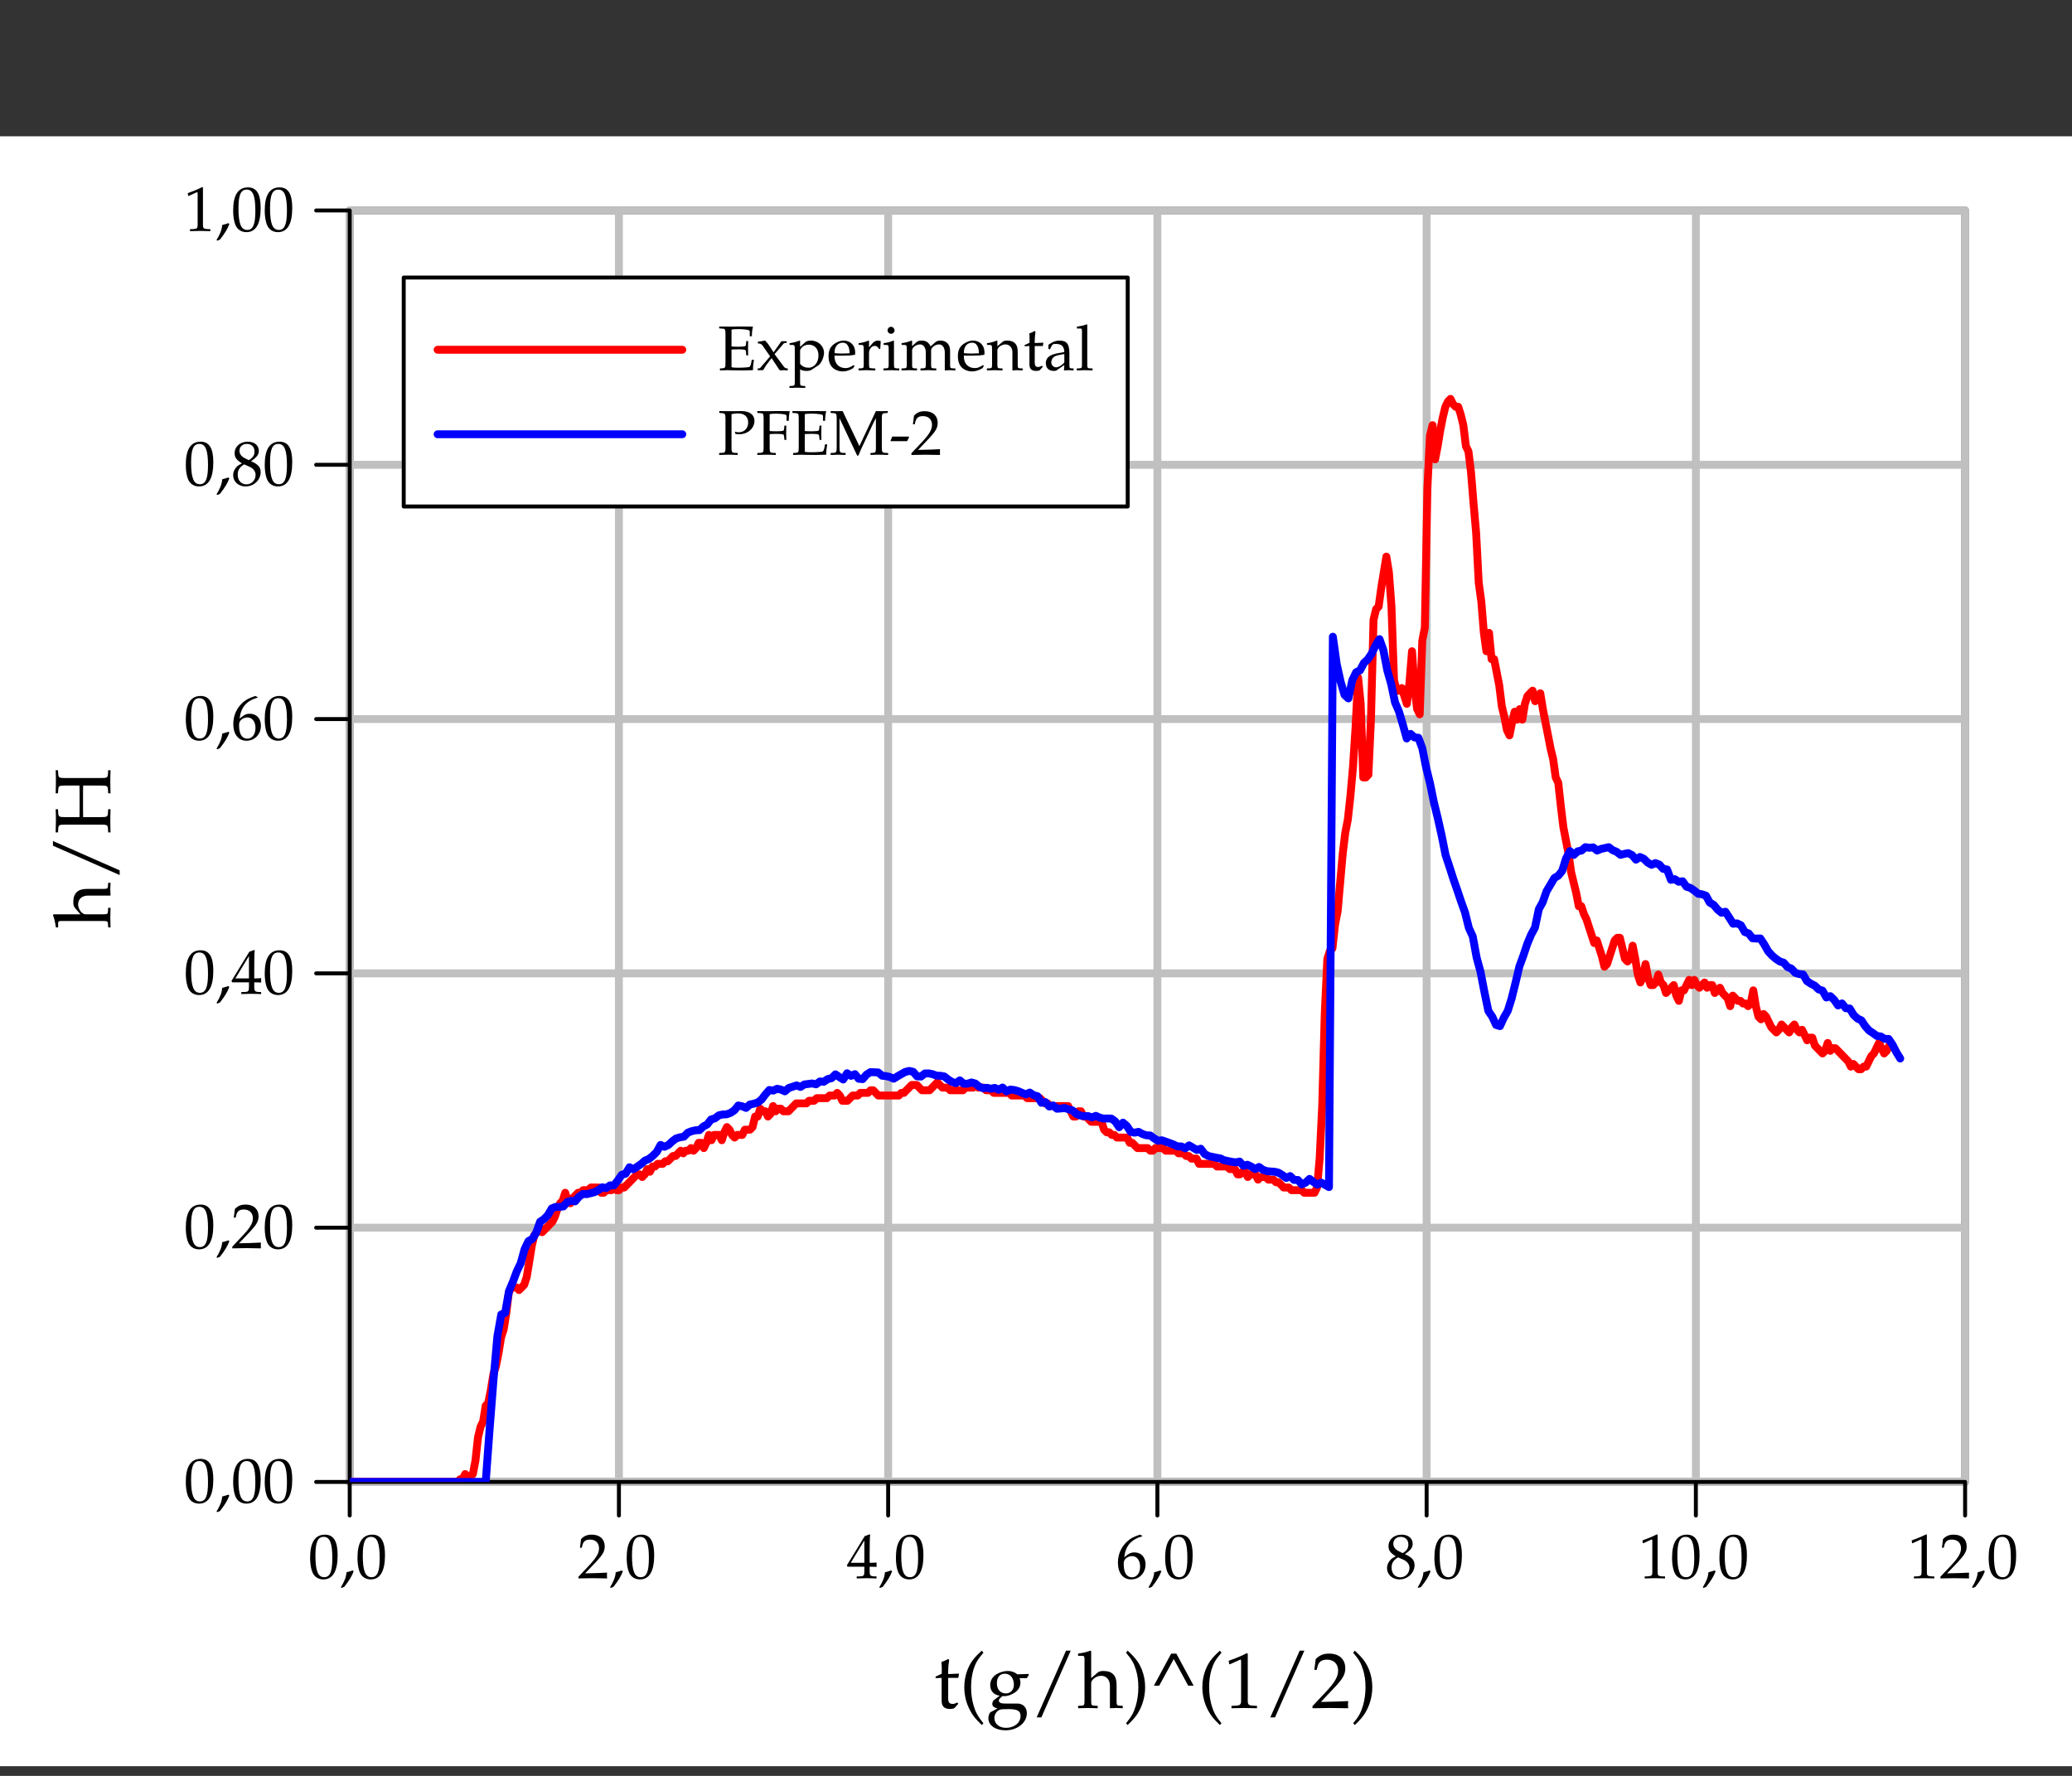 <?xml version="1.0" encoding="UTF-8"?>
<svg xmlns="http://www.w3.org/2000/svg" xmlns:xlink="http://www.w3.org/1999/xlink" width="262.5pt" height="225pt" viewBox="0 0 262.5 225" version="1.1">
<rect x="0" y="0" width="262.5" height="225" fill="#333333" stroke="none"/>
<defs>
<g>
<symbol overflow="visible" id="glyph0-0">
<path style="stroke:none;" d="M 2.109 -5.516 C 0.859 -5.516 0.234 -4.531 0.234 -2.594 C 0.234 -1.656 0.406 -0.844 0.688 -0.453 C 0.953 -0.062 1.406 0.156 1.906 0.156 C 3.109 0.156 3.719 -0.875 3.719 -2.922 C 3.719 -4.688 3.203 -5.516 2.109 -5.516 Z M 1.953 -5.234 C 2.734 -5.234 3.047 -4.453 3.047 -2.531 C 3.047 -0.828 2.75 -0.125 2.016 -0.125 C 1.234 -0.125 0.906 -0.922 0.906 -2.875 C 0.906 -4.562 1.203 -5.234 1.953 -5.234 Z M 1.953 -5.234 "/>
</symbol>
<symbol overflow="visible" id="glyph0-1">
<path style="stroke:none;" d="M 1.625 -0.984 C 1.422 -0.906 1.266 -0.859 0.844 -0.75 C 0.797 -0.141 0.594 0.391 0.125 1.156 L 0.234 1.234 L 0.562 1.094 C 1.219 0.25 1.516 -0.25 1.75 -0.875 Z M 1.625 -0.984 "/>
</symbol>
<symbol overflow="visible" id="glyph0-2">
<path style="stroke:none;" d="M 0.125 -0.188 L 0.125 0.031 C 1.625 0 1.625 0 1.906 0 C 2.203 0 2.203 0 3.75 0.031 C 3.734 -0.141 3.734 -0.219 3.734 -0.344 C 3.734 -0.438 3.734 -0.516 3.75 -0.703 C 2.828 -0.656 2.453 -0.641 0.969 -0.609 L 2.438 -2.156 C 3.203 -2.984 3.453 -3.422 3.453 -4.031 C 3.453 -4.938 2.828 -5.516 1.812 -5.516 C 1.234 -5.516 0.844 -5.359 0.453 -4.953 L 0.312 -3.859 L 0.547 -3.859 L 0.641 -4.234 C 0.781 -4.703 1.062 -4.891 1.594 -4.891 C 2.281 -4.891 2.734 -4.469 2.734 -3.781 C 2.734 -3.188 2.391 -2.594 1.484 -1.625 Z M 0.125 -0.188 "/>
</symbol>
<symbol overflow="visible" id="glyph0-3">
<path style="stroke:none;" d="M 2.234 -1.453 L 2.234 -0.844 C 2.234 -0.375 2.156 -0.25 1.766 -0.234 L 1.266 -0.219 L 1.266 0.031 C 2.328 0 2.328 0 2.516 0 C 2.719 0 2.719 0 3.781 0.031 L 3.781 -0.219 L 3.391 -0.234 C 3 -0.266 2.906 -0.375 2.906 -0.844 L 2.906 -1.453 C 3.391 -1.453 3.547 -1.438 3.781 -1.422 L 3.781 -1.984 C 3.406 -1.953 3.25 -1.953 3.125 -1.953 L 2.906 -1.953 L 2.906 -3.078 C 2.906 -4.5 2.922 -5.188 2.969 -5.516 L 2.875 -5.547 L 2.281 -5.328 L 0.016 -1.625 L 0.109 -1.453 Z M 2.234 -1.953 L 0.516 -1.953 L 2.234 -4.781 Z M 2.234 -1.953 "/>
</symbol>
<symbol overflow="visible" id="glyph0-4">
<path style="stroke:none;" d="M 3.328 -5.375 L 3.031 -5.516 C 2.266 -5.25 1.938 -5.094 1.531 -4.75 C 0.703 -4.047 0.25 -3.078 0.25 -1.969 C 0.25 -0.656 0.891 0.156 1.922 0.156 C 2.969 0.156 3.75 -0.656 3.75 -1.75 C 3.75 -2.672 3.188 -3.266 2.344 -3.266 C 1.938 -3.266 1.703 -3.172 1.234 -2.797 C 1.141 -2.719 1.141 -2.719 1.047 -2.641 C 1.219 -4.094 1.891 -4.875 3.328 -5.312 Z M 2.047 -2.797 C 2.641 -2.797 3.062 -2.266 3.062 -1.469 C 3.062 -0.641 2.641 -0.109 2.031 -0.109 C 1.359 -0.109 0.984 -0.688 0.984 -1.766 C 0.984 -2.047 1.016 -2.188 1.109 -2.328 C 1.281 -2.594 1.656 -2.797 2.047 -2.797 Z M 2.047 -2.797 "/>
</symbol>
<symbol overflow="visible" id="glyph0-5">
<path style="stroke:none;" d="M 1.344 -2.766 C 1.016 -2.609 0.875 -2.516 0.703 -2.359 C 0.406 -2.047 0.234 -1.688 0.234 -1.266 C 0.234 -0.453 0.906 0.156 1.812 0.156 C 2.844 0.156 3.719 -0.656 3.719 -1.641 C 3.719 -2.281 3.422 -2.625 2.5 -3.047 C 3.234 -3.547 3.484 -3.875 3.484 -4.359 C 3.484 -5.047 2.922 -5.516 2.078 -5.516 C 1.125 -5.516 0.422 -4.906 0.422 -4.062 C 0.422 -3.516 0.641 -3.219 1.344 -2.766 Z M 2.266 -2.359 C 2.781 -2.141 3.078 -1.75 3.078 -1.312 C 3.078 -0.641 2.578 -0.109 1.922 -0.109 C 1.25 -0.109 0.812 -0.594 0.812 -1.344 C 0.812 -1.922 1.047 -2.281 1.625 -2.641 Z M 1.781 -3.391 C 1.281 -3.625 1.031 -3.953 1.031 -4.359 C 1.031 -4.875 1.406 -5.234 1.969 -5.234 C 2.562 -5.234 2.938 -4.859 2.938 -4.266 C 2.938 -3.812 2.75 -3.5 2.219 -3.172 Z M 1.781 -3.391 "/>
</symbol>
<symbol overflow="visible" id="glyph0-6">
<path style="stroke:none;" d="M 0.531 -4.438 L 0.609 -4.438 L 1.641 -4.906 C 1.656 -4.906 1.656 -4.906 1.672 -4.906 C 1.719 -4.906 1.734 -4.844 1.734 -4.641 L 1.734 -0.766 C 1.734 -0.359 1.641 -0.266 1.219 -0.234 L 0.766 -0.219 L 0.766 0.031 C 2 0 2 0 2.094 0 C 2.188 0 2.375 0 2.641 0.016 C 2.734 0.016 3.016 0.016 3.344 0.031 L 3.344 -0.219 L 2.922 -0.234 C 2.484 -0.266 2.406 -0.359 2.406 -0.766 L 2.406 -5.516 L 2.297 -5.547 C 1.781 -5.281 1.203 -5.047 0.484 -4.781 Z M 0.531 -4.438 "/>
</symbol>
<symbol overflow="visible" id="glyph0-7">
<path style="stroke:none;" d="M 0.172 -5.297 L 0.562 -5.266 C 0.922 -5.25 0.969 -5.188 0.969 -4.547 L 0.969 -0.953 C 0.969 -0.328 0.938 -0.266 0.562 -0.234 L 0.266 -0.219 L 0.266 0.031 C 0.797 0.016 1.031 0 1.25 0 C 1.297 0 1.516 0 1.828 0.016 C 2.938 0.031 2.938 0.031 3.109 0.031 C 3.359 0.031 3.359 0.031 4.453 0 C 4.453 -0.469 4.5 -0.891 4.578 -1.312 L 4.297 -1.312 C 4.281 -1.188 4.266 -1.078 4.25 -1.047 C 4.203 -0.703 4.109 -0.453 3.984 -0.406 C 3.828 -0.359 3.234 -0.312 2.516 -0.312 C 2.109 -0.312 1.953 -0.328 1.734 -0.375 L 1.734 -2.609 C 1.953 -2.625 2.188 -2.641 2.547 -2.641 C 3.141 -2.641 3.359 -2.609 3.5 -2.547 L 3.562 -2.344 L 3.609 -1.875 L 3.844 -1.875 C 3.828 -2.609 3.828 -2.609 3.828 -2.766 C 3.828 -2.891 3.828 -2.891 3.844 -3.688 L 3.609 -3.688 L 3.562 -3.266 C 3.562 -3.203 3.531 -3.125 3.5 -3.062 C 3.359 -3 3.141 -2.969 2.609 -2.969 C 2.266 -2.969 2 -2.984 1.734 -3 L 1.734 -5.141 C 1.969 -5.188 2.109 -5.203 2.656 -5.203 C 3.125 -5.203 3.562 -5.156 3.828 -5.094 C 4.016 -5.047 4.047 -5 4.047 -4.812 L 4.047 -4.297 L 4.312 -4.297 C 4.312 -4.781 4.359 -5.156 4.453 -5.516 C 4.062 -5.531 3.812 -5.531 3.453 -5.531 C 3.25 -5.531 2.984 -5.531 2.656 -5.531 C 2.156 -5.516 1.812 -5.516 1.594 -5.516 C 1.328 -5.516 0.969 -5.516 0.172 -5.531 Z M 0.172 -5.297 "/>
</symbol>
<symbol overflow="visible" id="glyph0-8">
<path style="stroke:none;" d="M 2.297 -2.031 L 3.438 -3.359 C 3.484 -3.422 3.578 -3.453 3.719 -3.453 L 3.828 -3.453 L 3.828 -3.672 L 3.172 -3.672 L 2.172 -2.266 L 1.562 -3.203 C 1.453 -3.375 1.359 -3.484 1.094 -3.75 L 0.156 -3.594 L 0.203 -3.391 L 0.375 -3.375 C 0.516 -3.359 0.688 -3.25 0.766 -3.141 L 1.734 -1.75 L 0.531 -0.344 C 0.484 -0.266 0.375 -0.219 0.297 -0.219 L 0.156 -0.219 L 0.156 0 L 0.844 0 L 1.016 -0.266 C 1.141 -0.484 1.266 -0.688 1.328 -0.75 L 1.922 -1.531 L 2.781 -0.234 L 2.781 -0.219 C 2.859 -0.109 2.922 -0.031 2.984 0.031 C 3.406 0 3.406 0 3.469 0 C 3.547 0 3.547 0 3.969 0.031 L 3.969 -0.219 L 3.766 -0.234 C 3.672 -0.25 3.578 -0.312 3.484 -0.438 Z M 2.297 -2.031 "/>
</symbol>
<symbol overflow="visible" id="glyph0-9">
<path style="stroke:none;" d="M 0.078 -3.203 L 0.375 -3.203 C 0.703 -3.203 0.734 -3.141 0.734 -2.609 L 0.734 1.406 C 0.734 1.906 0.703 1.969 0.438 1.984 L 0.062 2.016 L 0.062 2.25 C 0.859 2.219 0.859 2.219 1.062 2.219 C 1.266 2.219 1.266 2.219 2.062 2.25 L 2.062 2.016 L 1.703 1.984 C 1.422 1.969 1.406 1.906 1.406 1.406 L 1.406 -0.109 C 1.641 0.047 1.891 0.094 2.25 0.094 C 2.484 0.094 2.703 0.047 2.828 -0.031 L 3.734 -0.625 C 4.062 -0.828 4.438 -1.656 4.438 -2.172 C 4.438 -3.062 3.703 -3.75 2.766 -3.75 C 2.469 -3.75 2.188 -3.672 2.062 -3.547 L 1.406 -2.953 L 1.406 -3.719 L 1.328 -3.75 C 0.922 -3.578 0.5 -3.469 0.078 -3.422 Z M 1.406 -2.453 C 1.406 -2.562 1.438 -2.641 1.547 -2.781 C 1.781 -3.078 2.109 -3.234 2.5 -3.234 C 3.25 -3.234 3.734 -2.703 3.734 -1.875 C 3.734 -0.969 3.203 -0.312 2.484 -0.312 C 2.047 -0.312 1.719 -0.453 1.406 -0.781 Z M 1.406 -2.453 "/>
</symbol>
<symbol overflow="visible" id="glyph0-10">
<path style="stroke:none;" d="M 3.5 -0.562 L 3.391 -0.641 C 2.875 -0.344 2.703 -0.266 2.359 -0.266 C 1.828 -0.266 1.406 -0.5 1.172 -0.891 C 1.031 -1.156 0.969 -1.375 0.953 -1.844 L 2.125 -1.844 C 2.672 -1.844 3.016 -1.859 3.562 -1.953 C 3.578 -2.062 3.578 -2.141 3.578 -2.234 C 3.578 -3.156 2.984 -3.75 2.094 -3.75 C 1.797 -3.75 1.453 -3.641 1.125 -3.453 C 0.469 -3.078 0.203 -2.578 0.203 -1.75 C 0.203 -1.25 0.328 -0.812 0.547 -0.516 C 0.859 -0.094 1.406 0.156 2 0.156 C 2.297 0.156 2.594 0.094 2.922 -0.047 C 3.141 -0.141 3.297 -0.234 3.344 -0.281 Z M 2.875 -2.141 C 2.453 -2.125 2.266 -2.109 1.969 -2.109 C 1.609 -2.109 1.406 -2.125 0.969 -2.156 C 0.969 -2.531 1 -2.719 1.109 -2.922 C 1.266 -3.266 1.609 -3.484 2 -3.484 C 2.266 -3.484 2.469 -3.391 2.609 -3.172 C 2.797 -2.906 2.844 -2.672 2.875 -2.141 Z M 2.875 -2.141 "/>
</symbol>
<symbol overflow="visible" id="glyph0-11">
<path style="stroke:none;" d="M 0.188 -3.203 L 0.484 -3.203 C 0.797 -3.203 0.828 -3.141 0.828 -2.609 L 0.828 -0.812 C 0.828 -0.312 0.812 -0.25 0.531 -0.234 L 0.172 -0.219 L 0.172 0.031 C 0.75 0.016 0.953 0 1.156 0 C 1.312 0 1.312 0 2.297 0.031 L 2.297 -0.219 L 1.875 -0.234 C 1.516 -0.266 1.5 -0.281 1.5 -0.812 L 1.5 -2.188 C 1.5 -2.672 1.828 -3.078 2.219 -3.078 C 2.453 -3.078 2.625 -2.953 2.75 -2.703 L 2.922 -2.703 L 2.984 -3.656 C 2.906 -3.719 2.766 -3.75 2.609 -3.75 C 2.375 -3.75 2.125 -3.625 1.953 -3.422 L 1.5 -2.891 L 1.5 -3.719 L 1.438 -3.75 C 1.031 -3.578 0.609 -3.469 0.188 -3.422 Z M 0.188 -3.203 "/>
</symbol>
<symbol overflow="visible" id="glyph0-12">
<path style="stroke:none;" d="M 1.5 -3.719 L 1.438 -3.75 C 1.031 -3.578 0.609 -3.469 0.188 -3.422 L 0.188 -3.203 L 0.484 -3.203 C 0.797 -3.203 0.828 -3.141 0.828 -2.609 L 0.828 -0.812 C 0.828 -0.312 0.812 -0.25 0.531 -0.234 L 0.172 -0.219 L 0.172 0.031 C 0.969 0 0.969 0 1.172 0 C 1.375 0 1.375 0 2.172 0.031 L 2.172 -0.219 L 1.797 -0.234 C 1.531 -0.25 1.5 -0.312 1.5 -0.812 Z M 1.141 -5.5 C 0.891 -5.5 0.688 -5.281 0.688 -5.047 C 0.688 -4.812 0.891 -4.609 1.125 -4.609 C 1.359 -4.609 1.578 -4.812 1.578 -5.047 C 1.578 -5.266 1.359 -5.5 1.141 -5.5 Z M 1.141 -5.5 "/>
</symbol>
<symbol overflow="visible" id="glyph0-13">
<path style="stroke:none;" d="M 0.141 -3.203 L 0.438 -3.203 C 0.766 -3.203 0.797 -3.141 0.797 -2.609 L 0.797 -0.812 C 0.797 -0.312 0.766 -0.25 0.5 -0.234 L 0.125 -0.219 L 0.125 0.031 C 0.891 0 0.922 0 1.141 0 C 1.375 0 1.578 0.016 2.094 0.031 L 2.094 -0.219 L 1.766 -0.234 C 1.484 -0.25 1.469 -0.312 1.469 -0.812 L 1.469 -2.516 C 1.469 -2.875 1.984 -3.266 2.469 -3.266 C 2.906 -3.266 3.203 -2.859 3.203 -2.25 L 3.203 -0.812 C 3.203 -0.312 3.172 -0.25 2.906 -0.234 L 2.531 -0.219 L 2.531 0.031 C 3.344 0 3.344 0 3.531 0 C 3.734 0 3.734 0 4.531 0.031 L 4.531 -0.219 L 4.172 -0.234 C 3.891 -0.25 3.875 -0.312 3.875 -0.812 L 3.875 -2.516 C 3.875 -2.875 4.406 -3.266 4.875 -3.266 C 5.312 -3.266 5.609 -2.859 5.609 -2.25 L 5.609 0.031 C 6.094 0 6.109 0 6.234 0 C 6.344 0 6.344 0 6.953 0.031 L 6.953 -0.219 L 6.578 -0.234 C 6.297 -0.25 6.281 -0.312 6.281 -0.812 L 6.281 -2.469 C 6.281 -3.25 5.812 -3.75 5.078 -3.75 C 4.797 -3.75 4.562 -3.688 4.422 -3.547 L 3.812 -3.016 C 3.562 -3.531 3.234 -3.75 2.688 -3.75 C 2.391 -3.75 2.156 -3.688 2.016 -3.547 L 1.469 -3.047 L 1.469 -3.719 L 1.391 -3.75 C 0.984 -3.578 0.562 -3.469 0.141 -3.422 Z M 0.141 -3.203 "/>
</symbol>
<symbol overflow="visible" id="glyph0-14">
<path style="stroke:none;" d="M 3.281 0.031 C 3.766 0 3.781 0 3.906 0 C 4.031 0 4.031 0 4.578 0.031 L 4.578 -0.219 L 4.25 -0.234 C 3.969 -0.25 3.953 -0.297 3.953 -0.812 L 3.953 -2.359 C 3.953 -3.297 3.516 -3.75 2.609 -3.75 C 2.312 -3.75 2.156 -3.703 1.984 -3.547 L 1.375 -3.031 L 1.375 -3.719 L 1.297 -3.75 C 0.891 -3.578 0.484 -3.469 0.062 -3.422 L 0.062 -3.203 L 0.359 -3.203 C 0.672 -3.203 0.703 -3.141 0.703 -2.609 L 0.703 -0.812 C 0.703 -0.312 0.688 -0.25 0.406 -0.234 L 0.047 -0.219 L 0.047 0.031 C 0.594 0.016 0.812 0 1.047 0 C 1.266 0 1.484 0.016 2.031 0.031 L 2.031 -0.219 L 1.672 -0.234 C 1.406 -0.25 1.375 -0.312 1.375 -0.812 L 1.375 -2.516 C 1.375 -2.875 1.906 -3.266 2.391 -3.266 C 2.922 -3.266 3.281 -2.859 3.281 -2.25 Z M 3.281 0.031 "/>
</symbol>
<symbol overflow="visible" id="glyph0-15">
<path style="stroke:none;" d="M 0.781 -3.062 L 0.781 -0.75 C 0.781 -0.156 1.047 0.094 1.656 0.094 C 1.844 0.094 2.047 0.062 2.094 0 L 2.469 -0.422 L 2.375 -0.562 C 2.172 -0.453 2.047 -0.406 1.891 -0.406 C 1.578 -0.406 1.453 -0.562 1.453 -0.953 L 1.453 -3.062 L 2.484 -3.062 L 2.547 -3.484 L 1.453 -3.438 L 1.453 -3.75 C 1.453 -4.078 1.484 -4.375 1.547 -4.875 L 1.453 -4.969 C 1.25 -4.844 1.016 -4.75 0.766 -4.656 C 0.797 -4.422 0.797 -4.266 0.797 -4.031 L 0.797 -3.469 L 0.172 -3.188 L 0.172 -3.031 Z M 0.781 -3.062 "/>
</symbol>
<symbol overflow="visible" id="glyph0-16">
<path style="stroke:none;" d="M 2.594 -0.656 L 2.547 0.031 C 3.078 0 3.078 0 3.172 0 C 3.219 0 3.422 0.016 3.766 0.031 L 3.766 -0.219 L 3.453 -0.234 C 3.266 -0.234 3.234 -0.297 3.234 -0.703 L 3.234 -2.156 C 3.234 -3.328 2.891 -3.75 1.969 -3.75 C 1.625 -3.75 1.297 -3.656 1 -3.484 L 0.578 -3.219 L 0.578 -2.703 L 0.781 -2.641 L 0.891 -2.891 C 1.062 -3.266 1.141 -3.328 1.5 -3.328 C 2.25 -3.328 2.562 -3.031 2.594 -2.297 L 1.797 -2.156 C 0.719 -1.953 0.25 -1.578 0.25 -0.891 C 0.25 -0.266 0.625 0.094 1.266 0.094 C 1.406 0.094 1.547 0.078 1.594 0.031 Z M 2.594 -0.984 C 2.359 -0.656 1.859 -0.359 1.547 -0.359 C 1.219 -0.359 0.938 -0.656 0.938 -1 C 0.938 -1.297 1.109 -1.578 1.344 -1.734 C 1.547 -1.844 1.984 -1.953 2.594 -2.047 Z M 2.594 -0.984 "/>
</symbol>
<symbol overflow="visible" id="glyph0-17">
<path style="stroke:none;" d="M 0.188 -5.281 L 0.625 -5.281 C 0.781 -5.281 0.828 -5.203 0.828 -4.953 L 0.828 -0.812 C 0.828 -0.312 0.812 -0.25 0.531 -0.234 L 0.172 -0.219 L 0.172 0.031 C 0.969 0 0.969 0 1.172 0 C 1.375 0 1.375 0 2.172 0.031 L 2.172 -0.219 L 1.797 -0.234 C 1.531 -0.25 1.5 -0.312 1.5 -0.812 L 1.5 -5.75 L 1.438 -5.812 C 1.078 -5.672 0.812 -5.609 0.188 -5.516 Z M 0.188 -5.281 "/>
</symbol>
<symbol overflow="visible" id="glyph0-18">
<path style="stroke:none;" d="M 1.734 -5.141 C 2.016 -5.203 2.234 -5.234 2.516 -5.234 C 3.375 -5.234 3.844 -4.828 3.844 -4.078 C 3.844 -3.359 3.359 -2.844 2.656 -2.844 C 2.484 -2.844 2.375 -2.859 2.156 -2.922 L 2.234 -2.641 C 2.438 -2.594 2.547 -2.594 2.703 -2.594 C 3.797 -2.594 4.641 -3.344 4.641 -4.297 C 4.641 -5.062 4.016 -5.531 3 -5.531 C 2.953 -5.531 2.875 -5.531 2.781 -5.531 C 2.484 -5.516 1.875 -5.516 1.641 -5.516 C 1.469 -5.516 1.469 -5.516 0.188 -5.531 L 0.188 -5.297 L 0.547 -5.266 C 0.906 -5.25 0.969 -5.141 0.969 -4.547 L 0.969 -0.953 C 0.969 -0.328 0.922 -0.266 0.562 -0.234 L 0.172 -0.219 L 0.172 0.031 C 0.641 0.016 0.922 0 1.344 0 C 1.766 0 2.047 0.016 2.516 0.031 L 2.516 -0.219 L 2.141 -0.234 C 1.766 -0.266 1.734 -0.328 1.734 -0.953 Z M 1.734 -5.141 "/>
</symbol>
<symbol overflow="visible" id="glyph0-19">
<path style="stroke:none;" d="M 1.734 -2.609 C 1.953 -2.625 2.188 -2.641 2.547 -2.641 C 3.141 -2.641 3.359 -2.609 3.5 -2.547 L 3.562 -2.344 L 3.609 -1.875 L 3.844 -1.875 C 3.828 -2.609 3.828 -2.609 3.828 -2.766 C 3.828 -2.891 3.828 -2.891 3.844 -3.688 L 3.609 -3.688 L 3.562 -3.266 C 3.562 -3.203 3.531 -3.125 3.5 -3.062 C 3.359 -3 3.141 -2.969 2.609 -2.969 C 2.266 -2.969 2 -2.984 1.734 -3 L 1.734 -5.141 C 1.969 -5.188 2.109 -5.203 2.578 -5.203 C 2.969 -5.203 3.422 -5.156 3.656 -5.094 C 3.859 -5.047 3.875 -5 3.875 -4.812 L 3.875 -4.297 L 4.156 -4.297 C 4.156 -4.781 4.203 -5.156 4.281 -5.516 C 3.891 -5.531 3.656 -5.531 3.312 -5.531 L 2.453 -5.531 C 2.062 -5.516 1.781 -5.516 1.578 -5.516 C 1.359 -5.516 1.359 -5.516 0.172 -5.531 L 0.172 -5.297 L 0.562 -5.266 C 0.922 -5.25 0.969 -5.188 0.969 -4.547 L 0.969 -0.953 C 0.969 -0.328 0.922 -0.266 0.562 -0.234 L 0.172 -0.219 L 0.172 0.031 C 0.641 0.016 0.922 0 1.344 0 C 1.766 0 2.047 0.016 2.516 0.031 L 2.516 -0.219 L 2.141 -0.234 C 1.766 -0.266 1.734 -0.328 1.734 -0.953 Z M 1.734 -2.609 "/>
</symbol>
<symbol overflow="visible" id="glyph0-20">
<path style="stroke:none;" d="M 5.859 -0.953 C 5.859 -0.328 5.828 -0.266 5.453 -0.234 L 5.172 -0.219 L 5.172 0.031 C 5.547 0.016 5.781 0 6.203 0 C 6.641 0 6.938 0.016 7.406 0.031 L 7.406 -0.219 L 7.031 -0.234 C 6.656 -0.266 6.609 -0.328 6.609 -0.953 L 6.609 -4.547 C 6.609 -5.172 6.656 -5.25 7.031 -5.266 L 7.359 -5.297 L 7.359 -5.531 C 6.75 -5.516 6.75 -5.516 6.609 -5.516 C 6.5 -5.516 6.5 -5.516 5.859 -5.531 L 3.766 -1.094 L 1.641 -5.531 C 1.016 -5.516 1.016 -5.516 0.891 -5.516 C 0.766 -5.516 0.766 -5.516 0.125 -5.531 L 0.125 -5.297 L 0.484 -5.266 C 0.844 -5.25 0.891 -5.172 0.891 -4.547 L 0.891 -0.953 C 0.891 -0.344 0.844 -0.266 0.484 -0.234 L 0.125 -0.219 L 0.125 0.031 C 0.922 0 0.922 0 1.062 0 C 1.172 0 1.172 0 2.016 0.031 L 2.016 -0.219 L 1.656 -0.234 C 1.297 -0.266 1.25 -0.344 1.25 -0.953 L 1.25 -4.625 L 3.484 0.109 L 3.641 0.109 C 3.703 -0.016 3.75 -0.141 3.797 -0.266 C 3.922 -0.578 4.031 -0.797 4.078 -0.906 L 5.5 -3.938 C 5.609 -4.172 5.719 -4.359 5.859 -4.625 Z M 5.859 -0.953 "/>
</symbol>
<symbol overflow="visible" id="glyph0-21">
<path style="stroke:none;" d="M 2.25 -1.719 L 2.5 -2.25 L 2.453 -2.297 L 0.359 -2.297 L 0.141 -1.766 L 0.172 -1.719 Z M 2.25 -1.719 "/>
</symbol>
<symbol overflow="visible" id="glyph1-0">
<path style="stroke:none;" d="M 0.984 -3.812 L 0.984 -0.938 C 0.984 -0.203 1.312 0.125 2.078 0.125 C 2.312 0.125 2.547 0.062 2.609 0 L 3.094 -0.531 L 2.953 -0.703 C 2.703 -0.562 2.562 -0.516 2.375 -0.516 C 1.984 -0.516 1.812 -0.703 1.812 -1.203 L 1.812 -3.812 L 3.094 -3.812 L 3.188 -4.359 L 1.812 -4.297 L 1.812 -4.688 C 1.812 -5.094 1.844 -5.453 1.938 -6.094 L 1.812 -6.203 C 1.562 -6.062 1.266 -5.938 0.953 -5.828 C 0.984 -5.531 1 -5.344 1 -5.047 L 1 -4.344 L 0.219 -3.984 L 0.219 -3.781 Z M 0.984 -3.812 "/>
</symbol>
<symbol overflow="visible" id="glyph1-1">
<path style="stroke:none;" d="M 3.016 1.938 C 2.297 1.047 2.031 0.562 1.766 -0.328 C 1.562 -1.047 1.453 -1.812 1.453 -2.656 C 1.453 -3.484 1.562 -4.203 1.75 -4.844 C 2.016 -5.688 2.281 -6.156 3.016 -7 L 2.812 -7.266 C 1.781 -6.328 1.375 -5.781 0.984 -4.797 C 0.734 -4.125 0.594 -3.422 0.594 -2.656 C 0.594 -1.594 0.844 -0.578 1.328 0.312 C 1.688 0.984 2 1.375 2.812 2.156 Z M 3.016 1.938 "/>
</symbol>
<symbol overflow="visible" id="glyph1-2">
<path style="stroke:none;" d="M 5.188 -3.781 L 5.438 -4.188 L 5.406 -4.312 L 3.984 -4.266 C 3.609 -4.562 3.25 -4.688 2.766 -4.688 C 2.312 -4.688 1.812 -4.547 1.406 -4.312 C 0.844 -3.984 0.547 -3.5 0.547 -2.891 C 0.547 -2.156 1.016 -1.641 1.75 -1.562 L 0.953 -0.953 C 0.859 -0.797 0.812 -0.672 0.812 -0.516 C 0.812 -0.234 0.984 -0.078 1.469 0.062 L 0.594 0.531 C 0.453 0.609 0.312 0.984 0.312 1.297 C 0.312 2.203 1.203 2.828 2.484 2.828 C 3.984 2.828 5.188 1.875 5.188 0.656 C 5.188 -0.062 4.703 -0.562 4 -0.562 L 2.406 -0.562 C 1.875 -0.562 1.641 -0.688 1.641 -0.953 C 1.641 -1.078 1.719 -1.188 1.984 -1.406 C 2.047 -1.453 2.062 -1.484 2.094 -1.516 C 2.203 -1.516 2.266 -1.5 2.344 -1.5 C 2.766 -1.5 3.297 -1.688 3.703 -1.984 C 4.156 -2.312 4.375 -2.703 4.375 -3.234 C 4.375 -3.438 4.344 -3.562 4.266 -3.781 Z M 2.406 -4.344 C 3.078 -4.344 3.547 -3.797 3.547 -2.938 C 3.547 -2.297 3.125 -1.844 2.516 -1.844 C 1.844 -1.844 1.391 -2.359 1.391 -3.125 C 1.391 -3.906 1.766 -4.344 2.406 -4.344 Z M 2.875 0.141 C 4 0.141 4.391 0.375 4.391 1.016 C 4.391 1.875 3.594 2.516 2.547 2.516 C 1.688 2.516 1.078 2.016 1.078 1.266 C 1.078 0.812 1.344 0.406 1.734 0.234 C 1.906 0.156 2.188 0.141 2.875 0.141 Z M 2.875 0.141 "/>
</symbol>
<symbol overflow="visible" id="glyph1-3">
<path style="stroke:none;" d="M 5.188 -7.266 L 4.594 -7.266 L 0.875 1.188 L 1.469 1.188 Z M 5.188 -7.266 "/>
</symbol>
<symbol overflow="visible" id="glyph1-4">
<path style="stroke:none;" d="M 0.062 -6.609 L 0.625 -6.609 C 0.812 -6.609 0.875 -6.5 0.875 -6.203 L 0.875 -1.016 C 0.875 -0.391 0.844 -0.312 0.516 -0.297 L 0.062 -0.266 L 0.062 0.031 C 0.734 0.016 1.016 0 1.297 0 C 1.594 0 1.859 0.016 2.547 0.031 L 2.547 -0.266 L 2.094 -0.297 C 1.75 -0.312 1.719 -0.391 1.719 -1.016 L 1.719 -3.141 C 1.719 -3.594 2.375 -4.078 2.984 -4.078 C 3.656 -4.078 4.094 -3.578 4.094 -2.812 L 4.094 0.031 C 4.703 0 4.719 0 4.891 0 C 5.031 0 5.031 0 5.719 0.031 L 5.719 -0.266 L 5.312 -0.297 C 4.969 -0.312 4.938 -0.375 4.938 -1.016 L 4.938 -2.953 C 4.938 -4.125 4.391 -4.688 3.266 -4.688 C 2.906 -4.688 2.688 -4.625 2.484 -4.438 L 1.719 -3.781 L 1.719 -7.188 L 1.625 -7.266 C 1.188 -7.094 0.859 -7.016 0.062 -6.891 Z M 0.062 -6.609 "/>
</symbol>
<symbol overflow="visible" id="glyph1-5">
<path style="stroke:none;" d="M 0.516 2.156 C 1.203 1.5 1.484 1.172 1.797 0.688 C 2.406 -0.297 2.734 -1.453 2.734 -2.656 C 2.734 -3.422 2.594 -4.125 2.344 -4.797 C 1.953 -5.766 1.547 -6.312 0.516 -7.266 L 0.312 -7 C 1.047 -6.141 1.312 -5.672 1.562 -4.844 C 1.766 -4.203 1.875 -3.484 1.875 -2.656 C 1.875 -1.812 1.766 -1.047 1.562 -0.328 C 1.297 0.562 1.047 1.047 0.312 1.938 Z M 0.516 2.156 "/>
</symbol>
<symbol overflow="visible" id="glyph1-6">
<path style="stroke:none;" d="M 1.188 -2.828 L 3.031 -6.203 L 4.859 -2.828 L 5.547 -2.828 L 3.359 -6.891 L 2.703 -6.891 L 0.516 -2.828 Z M 1.188 -2.828 "/>
</symbol>
<symbol overflow="visible" id="glyph1-7">
<path style="stroke:none;" d="M 0.672 -5.547 L 0.766 -5.547 L 2.062 -6.125 C 2.062 -6.141 2.078 -6.141 2.094 -6.141 C 2.156 -6.141 2.172 -6.047 2.172 -5.812 L 2.172 -0.953 C 2.172 -0.438 2.062 -0.328 1.516 -0.297 L 0.953 -0.266 L 0.953 0.031 C 2.5 0 2.5 0 2.609 0 C 2.734 0 2.953 0 3.297 0.016 C 3.422 0.016 3.766 0.016 4.188 0.031 L 4.188 -0.266 L 3.656 -0.297 C 3.109 -0.328 3.016 -0.438 3.016 -0.953 L 3.016 -6.891 L 2.875 -6.938 C 2.219 -6.594 1.516 -6.297 0.594 -5.984 Z M 0.672 -5.547 "/>
</symbol>
<symbol overflow="visible" id="glyph1-8">
<path style="stroke:none;" d="M 0.156 -0.234 L 0.156 0.031 C 2.031 0 2.031 0 2.391 0 C 2.75 0 2.75 0 4.688 0.031 C 4.656 -0.188 4.656 -0.281 4.656 -0.422 C 4.656 -0.547 4.656 -0.656 4.688 -0.875 C 3.531 -0.812 3.062 -0.812 1.219 -0.766 L 3.047 -2.703 C 4.016 -3.734 4.312 -4.281 4.312 -5.031 C 4.312 -6.188 3.531 -6.891 2.266 -6.891 C 1.547 -6.891 1.047 -6.688 0.562 -6.188 L 0.391 -4.828 L 0.688 -4.828 L 0.812 -5.297 C 0.969 -5.875 1.328 -6.125 2 -6.125 C 2.859 -6.125 3.406 -5.578 3.406 -4.734 C 3.406 -3.984 2.984 -3.234 1.859 -2.047 Z M 0.156 -0.234 "/>
</symbol>
<symbol overflow="visible" id="glyph2-0">
<path style="stroke:none;" d="M -6.609 -0.062 L -6.609 -0.625 C -6.609 -0.812 -6.5 -0.875 -6.203 -0.875 L -1.016 -0.875 C -0.391 -0.875 -0.312 -0.844 -0.297 -0.516 L -0.266 -0.062 L 0.031 -0.062 C 0.016 -0.734 0 -1.016 0 -1.297 C 0 -1.594 0.016 -1.859 0.031 -2.547 L -0.266 -2.547 L -0.297 -2.094 C -0.312 -1.75 -0.391 -1.719 -1.016 -1.719 L -3.141 -1.719 C -3.594 -1.719 -4.078 -2.375 -4.078 -2.984 C -4.078 -3.656 -3.578 -4.094 -2.812 -4.094 L 0.031 -4.094 C 0 -4.703 0 -4.719 0 -4.891 C 0 -5.031 0 -5.031 0.031 -5.719 L -0.266 -5.719 L -0.297 -5.312 C -0.312 -4.969 -0.375 -4.938 -1.016 -4.938 L -2.953 -4.938 C -4.125 -4.938 -4.688 -4.391 -4.688 -3.266 C -4.688 -2.906 -4.625 -2.688 -4.438 -2.484 L -3.781 -1.719 L -7.188 -1.719 L -7.266 -1.625 C -7.094 -1.188 -7.016 -0.859 -6.891 -0.062 Z M -6.609 -0.062 "/>
</symbol>
<symbol overflow="visible" id="glyph2-1">
<path style="stroke:none;" d="M -7.266 -5.188 L -7.266 -4.594 L 1.188 -0.875 L 1.188 -1.469 Z M -7.266 -5.188 "/>
</symbol>
<symbol overflow="visible" id="glyph2-2">
<path style="stroke:none;" d="M -1.203 -6.156 C -0.406 -6.156 -0.328 -6.109 -0.297 -5.656 L -0.266 -5.172 L 0.031 -5.172 C 0.016 -5.766 0 -6.109 0 -6.625 C 0 -7.156 0.016 -7.516 0.031 -8.094 L -0.266 -8.094 L -0.297 -7.625 C -0.328 -7.156 -0.406 -7.109 -1.203 -7.109 L -5.688 -7.109 C -6.484 -7.109 -6.562 -7.156 -6.594 -7.625 L -6.625 -8.094 L -6.922 -8.094 C -6.891 -7.375 -6.891 -7.156 -6.891 -6.625 C -6.891 -6.125 -6.906 -5.891 -6.922 -5.172 L -6.625 -5.172 L -6.594 -5.656 C -6.562 -6.109 -6.484 -6.156 -5.688 -6.156 L -3.906 -6.156 C -3.906 -5.953 -3.891 -5.734 -3.891 -5.328 L -3.891 -2.984 C -3.891 -2.578 -3.906 -2.359 -3.906 -2.156 L -5.688 -2.156 C -6.484 -2.156 -6.562 -2.203 -6.594 -2.672 L -6.625 -3.156 L -6.922 -3.156 C -6.891 -2.422 -6.891 -2.203 -6.891 -1.688 C -6.891 -1.188 -6.906 -0.938 -6.922 -0.219 L -6.625 -0.219 L -6.594 -0.703 C -6.562 -1.156 -6.484 -1.203 -5.688 -1.203 L -1.203 -1.203 C -0.406 -1.203 -0.328 -1.156 -0.297 -0.703 L -0.266 -0.219 L 0.031 -0.219 C 0.016 -0.812 0 -1.156 0 -1.688 C 0 -2.203 0.016 -2.562 0.031 -3.156 L -0.266 -3.156 L -0.297 -2.672 C -0.328 -2.203 -0.406 -2.156 -1.203 -2.156 L -3.438 -2.156 C -3.453 -2.438 -3.453 -2.594 -3.453 -2.984 L -3.453 -5.328 C -3.453 -5.734 -3.453 -5.891 -3.438 -6.156 Z M -1.203 -6.156 "/>
</symbol>
</g>
<clipPath id="clip1">
  <path d="M 44.305 26.668 L 248.957 26.668 L 248.957 187.758 L 44.305 187.758 Z M 44.305 26.668 "/>
</clipPath>
<clipPath id="clip2">
  <path d="M 54.941 38.957 L 139.074 38.957 L 139.074 60.375 L 54.941 60.375 Z M 54.941 38.957 "/>
</clipPath>
</defs>
<g id="surface383144">
<path style=" stroke:none;fill-rule:nonzero;fill:rgb(100%,100%,100%);fill-opacity:1;" d="M 0 17.27 L 262.5 17.27 L 262.5 223.77 L 0 223.77 Z M 0 17.27 "/>
<path style="fill:none;stroke-width:1;stroke-linecap:round;stroke-linejoin:round;stroke:rgb(51.765%,50.98%,51.765%);stroke-opacity:1;stroke-miterlimit:10;" d="M 44.305 26.668 L 248.957 26.668 L 248.957 187.758 L 44.305 187.758 Z M 44.305 26.668 "/>
<path style="fill:none;stroke-width:1;stroke-linecap:round;stroke-linejoin:round;stroke:rgb(75.294%,75.294%,75.294%);stroke-opacity:1;stroke-miterlimit:10;" d="M 44.305 187.758 L 248.957 187.758 M 44.305 155.543 L 248.957 155.543 M 44.305 123.324 L 248.957 123.324 M 44.305 91.105 L 248.957 91.105 M 44.305 58.887 L 248.957 58.887 M 44.305 26.668 L 248.957 26.668 "/>
<path style="fill:none;stroke-width:1;stroke-linecap:round;stroke-linejoin:round;stroke:rgb(75.294%,75.294%,75.294%);stroke-opacity:1;stroke-miterlimit:10;" d="M 44.305 26.668 L 44.305 187.758 M 78.41 26.668 L 78.41 187.758 M 112.52 26.668 L 112.52 187.758 M 146.629 26.668 L 146.629 187.758 M 180.738 26.668 L 180.738 187.758 M 214.848 26.668 L 214.848 187.758 M 248.957 26.668 L 248.957 187.758 "/>
<path style="fill:none;stroke-width:0.5;stroke-linecap:round;stroke-linejoin:round;stroke:rgb(0%,0%,0%);stroke-opacity:1;stroke-miterlimit:10;" d="M 44.305 187.758 L 248.957 187.758 M 44.305 192.008 L 44.305 187.758 M 78.41 192.008 L 78.41 187.758 M 112.52 192.008 L 112.52 187.758 M 146.629 192.008 L 146.629 187.758 M 180.738 192.008 L 180.738 187.758 M 214.848 192.008 L 214.848 187.758 M 248.957 192.008 L 248.957 187.758 "/>
<g style="fill:rgb(0%,0%,0%);fill-opacity:1;">
  <use xlink:href="#glyph0-0" x="39.055" y="199.952"/>
  <use xlink:href="#glyph0-1" x="43.055" y="199.952"/>
  <use xlink:href="#glyph0-0" x="45.055" y="199.952"/>
</g>
<g style="fill:rgb(0%,0%,0%);fill-opacity:1;">
  <use xlink:href="#glyph0-2" x="73.16" y="199.952"/>
  <use xlink:href="#glyph0-1" x="77.16" y="199.952"/>
  <use xlink:href="#glyph0-0" x="79.16" y="199.952"/>
</g>
<g style="fill:rgb(0%,0%,0%);fill-opacity:1;">
  <use xlink:href="#glyph0-3" x="107.27" y="199.952"/>
  <use xlink:href="#glyph0-1" x="111.27" y="199.952"/>
  <use xlink:href="#glyph0-0" x="113.27" y="199.952"/>
</g>
<g style="fill:rgb(0%,0%,0%);fill-opacity:1;">
  <use xlink:href="#glyph0-4" x="141.379" y="199.952"/>
  <use xlink:href="#glyph0-1" x="145.379" y="199.952"/>
  <use xlink:href="#glyph0-0" x="147.379" y="199.952"/>
</g>
<g style="fill:rgb(0%,0%,0%);fill-opacity:1;">
  <use xlink:href="#glyph0-5" x="175.488" y="199.952"/>
  <use xlink:href="#glyph0-1" x="179.488" y="199.952"/>
  <use xlink:href="#glyph0-0" x="181.488" y="199.952"/>
</g>
<g style="fill:rgb(0%,0%,0%);fill-opacity:1;">
  <use xlink:href="#glyph0-6" x="207.598" y="199.952"/>
  <use xlink:href="#glyph0-0" x="211.598" y="199.952"/>
  <use xlink:href="#glyph0-1" x="215.598" y="199.952"/>
  <use xlink:href="#glyph0-0" x="217.598" y="199.952"/>
</g>
<g style="fill:rgb(0%,0%,0%);fill-opacity:1;">
  <use xlink:href="#glyph0-6" x="241.707" y="199.952"/>
  <use xlink:href="#glyph0-2" x="245.707" y="199.952"/>
  <use xlink:href="#glyph0-1" x="249.707" y="199.952"/>
  <use xlink:href="#glyph0-0" x="251.707" y="199.952"/>
</g>
<g style="fill:rgb(0%,0%,0%);fill-opacity:1;">
  <use xlink:href="#glyph1-0" x="118.312" y="216.398"/>
  <use xlink:href="#glyph1-1" x="121.572" y="216.398"/>
  <use xlink:href="#glyph1-2" x="124.902" y="216.398"/>
  <use xlink:href="#glyph1-3" x="130.462" y="216.398"/>
  <use xlink:href="#glyph1-4" x="136.521" y="216.398"/>
  <use xlink:href="#glyph1-5" x="142.342" y="216.398"/>
  <use xlink:href="#glyph1-6" x="145.672" y="216.398"/>
  <use xlink:href="#glyph1-1" x="151.731" y="216.398"/>
  <use xlink:href="#glyph1-7" x="155.062" y="216.398"/>
  <use xlink:href="#glyph1-3" x="160.062" y="216.398"/>
  <use xlink:href="#glyph1-8" x="166.121" y="216.398"/>
  <use xlink:href="#glyph1-5" x="171.121" y="216.398"/>
</g>
<path style="fill:none;stroke-width:0.5;stroke-linecap:round;stroke-linejoin:round;stroke:rgb(0%,0%,0%);stroke-opacity:1;stroke-miterlimit:10;" d="M 44.305 187.758 L 44.305 26.668 M 40.055 187.758 L 44.305 187.758 M 40.055 155.543 L 44.305 155.543 M 40.055 123.324 L 44.305 123.324 M 40.055 91.105 L 44.305 91.105 M 40.055 58.887 L 44.305 58.887 M 40.055 26.668 L 44.305 26.668 "/>
<g style="fill:rgb(0%,0%,0%);fill-opacity:1;">
  <use xlink:href="#glyph0-0" x="23.305" y="190.351"/>
  <use xlink:href="#glyph0-1" x="27.305" y="190.351"/>
  <use xlink:href="#glyph0-0" x="29.305" y="190.351"/>
  <use xlink:href="#glyph0-0" x="33.305" y="190.351"/>
</g>
<g style="fill:rgb(0%,0%,0%);fill-opacity:1;">
  <use xlink:href="#glyph0-0" x="23.305" y="158.132"/>
  <use xlink:href="#glyph0-1" x="27.305" y="158.132"/>
  <use xlink:href="#glyph0-2" x="29.305" y="158.132"/>
  <use xlink:href="#glyph0-0" x="33.305" y="158.132"/>
</g>
<g style="fill:rgb(0%,0%,0%);fill-opacity:1;">
  <use xlink:href="#glyph0-0" x="23.305" y="125.913"/>
  <use xlink:href="#glyph0-1" x="27.305" y="125.913"/>
  <use xlink:href="#glyph0-3" x="29.305" y="125.913"/>
  <use xlink:href="#glyph0-0" x="33.305" y="125.913"/>
</g>
<g style="fill:rgb(0%,0%,0%);fill-opacity:1;">
  <use xlink:href="#glyph0-0" x="23.305" y="93.694"/>
  <use xlink:href="#glyph0-1" x="27.305" y="93.694"/>
  <use xlink:href="#glyph0-4" x="29.305" y="93.694"/>
  <use xlink:href="#glyph0-0" x="33.305" y="93.694"/>
</g>
<g style="fill:rgb(0%,0%,0%);fill-opacity:1;">
  <use xlink:href="#glyph0-0" x="23.305" y="61.476"/>
  <use xlink:href="#glyph0-1" x="27.305" y="61.476"/>
  <use xlink:href="#glyph0-5" x="29.305" y="61.476"/>
  <use xlink:href="#glyph0-0" x="33.305" y="61.476"/>
</g>
<g style="fill:rgb(0%,0%,0%);fill-opacity:1;">
  <use xlink:href="#glyph0-6" x="23.305" y="29.257"/>
  <use xlink:href="#glyph0-1" x="27.305" y="29.257"/>
  <use xlink:href="#glyph0-0" x="29.305" y="29.257"/>
  <use xlink:href="#glyph0-0" x="33.305" y="29.257"/>
</g>
<g style="fill:rgb(0%,0%,0%);fill-opacity:1;">
  <use xlink:href="#glyph2-0" x="13.973" y="117.562"/>
  <use xlink:href="#glyph2-1" x="13.973" y="111.742"/>
  <use xlink:href="#glyph2-2" x="13.973" y="105.683"/>
</g>
<g clip-path="url(#clip1)" clip-rule="nonzero">
<path style="fill:none;stroke-width:1;stroke-linecap:round;stroke-linejoin:round;stroke:rgb(100%,0%,0%);stroke-opacity:1;stroke-miterlimit:10;" d="M 44.305 187.758 L 57.957 187.758 L 58.281 187.426 L 58.605 187.426 L 58.934 186.758 L 59.258 187.094 L 59.582 187.094 L 59.906 186.758 L 60.23 185.094 L 60.559 182.098 L 60.883 180.766 L 61.207 180.098 L 61.531 178.102 L 61.855 177.766 L 62.184 176.102 L 62.508 174.102 L 62.832 173.105 L 63.156 171.438 L 63.484 169.441 L 63.809 168.441 L 64.133 166.441 L 64.457 163.777 L 64.781 163.113 L 65.434 163.113 L 65.758 163.445 L 66.082 163.113 L 66.41 162.777 L 66.734 161.781 L 67.059 159.781 L 67.383 157.785 L 67.707 156.449 L 68.035 156.117 L 68.359 155.453 L 68.684 156.117 L 69.008 155.785 L 69.336 155.453 L 69.66 155.117 L 69.984 154.785 L 70.309 154.121 L 70.633 153.121 L 70.961 152.453 L 71.285 152.121 L 71.609 151.121 L 71.934 152.121 L 72.262 152.453 L 72.586 151.789 L 72.91 151.457 L 73.234 151.121 L 73.559 151.121 L 73.887 150.789 L 74.535 150.789 L 74.859 150.457 L 75.836 150.457 L 76.16 151.121 L 76.484 151.121 L 76.812 150.789 L 77.461 150.789 L 77.785 150.457 L 78.113 150.789 L 78.438 150.789 L 78.762 150.457 L 79.086 150.457 L 79.41 150.121 L 79.738 149.789 L 80.387 149.125 L 80.711 148.789 L 81.039 148.789 L 81.363 149.125 L 81.688 148.789 L 82.012 148.125 L 82.336 148.457 L 82.664 147.793 L 82.988 147.793 L 83.312 147.457 L 83.961 147.457 L 84.289 147.125 L 84.613 147.125 L 85.262 146.461 L 85.59 146.461 L 85.914 146.125 L 86.238 145.793 L 86.562 146.125 L 86.887 145.793 L 87.215 145.793 L 87.539 145.461 L 87.863 145.793 L 88.188 145.461 L 88.516 144.793 L 88.84 144.793 L 89.164 145.461 L 89.488 144.793 L 89.812 143.793 L 90.141 144.461 L 90.465 143.793 L 91.113 143.793 L 91.441 144.461 L 91.766 143.461 L 92.09 142.797 L 92.414 143.129 L 92.738 143.793 L 93.066 144.129 L 93.391 143.793 L 94.039 143.793 L 94.367 143.129 L 95.016 143.129 L 95.34 142.797 L 95.664 141.465 L 95.992 141.465 L 96.316 140.465 L 96.641 140.797 L 96.965 140.797 L 97.293 141.465 L 97.617 141.129 L 97.941 140.133 L 98.266 140.797 L 98.59 140.465 L 98.918 140.465 L 99.242 140.797 L 99.891 140.797 L 100.219 140.465 L 100.543 140.133 L 100.867 139.797 L 102.168 139.797 L 102.492 139.465 L 103.145 139.465 L 103.469 139.133 L 104.77 139.133 L 105.094 138.801 L 105.742 138.801 L 106.066 138.465 L 106.395 138.801 L 106.719 139.465 L 107.367 139.465 L 107.695 139.133 L 108.02 138.801 L 108.668 138.801 L 108.992 138.465 L 109.969 138.465 L 110.293 138.133 L 110.621 138.133 L 110.945 138.465 L 111.27 138.801 L 113.871 138.801 L 114.195 138.465 L 114.52 138.465 L 114.844 138.133 L 115.172 137.801 L 115.496 137.465 L 116.145 137.465 L 116.473 137.801 L 116.797 138.133 L 117.77 138.133 L 118.098 137.801 L 118.422 137.465 L 118.746 137.133 L 119.07 137.465 L 119.398 137.801 L 120.047 137.801 L 120.371 138.133 L 121.996 138.133 L 122.324 137.801 L 123.297 137.801 L 123.621 137.465 L 123.949 137.801 L 124.598 137.801 L 124.922 138.133 L 125.574 138.133 L 125.898 138.465 L 127.848 138.465 L 128.172 138.801 L 129.801 138.801 L 130.125 139.133 L 131.75 139.133 L 132.398 139.797 L 132.727 139.797 L 133.051 140.133 L 135.324 140.133 L 135.652 140.797 L 135.977 141.465 L 136.301 141.465 L 136.625 140.797 L 136.949 140.797 L 137.277 141.465 L 137.602 141.465 L 138.25 142.129 L 139.551 142.129 L 139.875 143.129 L 140.203 143.461 L 140.527 143.461 L 140.852 143.793 L 141.176 143.793 L 141.504 144.129 L 142.801 144.129 L 143.129 144.793 L 143.453 144.793 L 143.777 145.129 L 144.102 145.461 L 145.402 145.461 L 145.727 145.793 L 146.055 145.793 L 146.379 145.461 L 147.355 145.461 L 147.68 145.793 L 148.98 145.793 L 149.305 146.125 L 149.953 146.125 L 150.277 146.461 L 150.605 146.461 L 150.93 146.793 L 151.578 146.793 L 151.906 147.457 L 153.855 147.457 L 154.18 147.793 L 155.48 147.793 L 155.805 148.125 L 156.457 148.125 L 156.781 148.789 L 157.105 148.789 L 157.43 148.457 L 157.758 148.457 L 158.082 149.125 L 158.406 148.789 L 159.055 148.789 L 159.383 149.457 L 159.707 149.125 L 160.355 149.125 L 160.684 149.457 L 161.332 149.457 L 161.656 149.789 L 161.98 149.789 L 162.309 150.121 L 162.633 150.457 L 163.281 150.457 L 163.609 150.789 L 164.906 150.789 L 165.234 151.121 L 166.535 151.121 L 166.859 150.453 L 167.184 146.793 L 167.508 140.133 L 167.832 128.473 L 168.16 121.48 L 168.484 120.48 L 168.809 120.148 L 169.133 117.148 L 169.461 115.484 L 170.109 108.156 L 170.434 105.492 L 170.758 103.828 L 171.086 100.832 L 171.41 97.168 L 171.734 92.172 L 172.059 85.844 L 172.383 89.172 L 172.711 98.5 L 173.035 98.5 L 173.359 98.164 L 173.684 91.172 L 174.012 78.516 L 174.336 77.184 L 174.66 76.852 L 174.984 74.52 L 175.309 72.52 L 175.637 70.523 L 175.961 72.52 L 176.285 76.852 L 176.609 86.176 L 176.938 87.508 L 177.262 87.508 L 177.586 87.176 L 177.91 88.176 L 178.234 89.172 L 178.562 86.508 L 178.887 82.512 L 179.211 87.176 L 179.535 89.84 L 179.863 90.504 L 180.188 81.18 L 180.512 79.516 L 180.836 61.863 L 181.16 55.199 L 181.488 53.867 L 181.812 58.199 L 182.137 56.535 L 182.461 54.535 L 182.789 52.871 L 183.113 51.539 L 183.438 50.871 L 183.762 50.539 L 184.086 51.203 L 184.414 51.539 L 184.738 51.539 L 185.062 52.535 L 185.387 53.867 L 185.715 56.535 L 186.039 57.199 L 186.363 59.863 L 186.688 63.859 L 187.012 67.523 L 187.34 73.852 L 187.664 76.184 L 187.988 80.18 L 188.312 82.512 L 188.641 80.18 L 188.965 83.512 L 189.289 83.512 L 189.938 86.84 L 190.266 89.508 L 190.59 90.84 L 190.914 92.504 L 191.238 93.168 L 191.566 91.504 L 191.891 90.172 L 192.215 91.172 L 192.539 89.84 L 192.863 91.172 L 193.191 89.172 L 193.516 88.176 L 193.84 87.84 L 194.164 87.508 L 194.488 88.84 L 194.816 88.176 L 195.141 87.84 L 195.465 89.84 L 195.789 91.504 L 196.117 93.168 L 196.441 94.836 L 196.766 96.168 L 197.09 98.5 L 197.414 99.164 L 197.742 102.164 L 198.066 104.828 L 198.715 108.156 L 199.043 110.488 L 199.691 113.152 L 200.016 114.82 L 200.34 114.82 L 200.668 115.816 L 200.992 116.484 L 201.316 117.484 L 201.641 118.48 L 201.969 119.48 L 202.293 119.148 L 202.941 121.148 L 203.266 122.48 L 203.594 122.145 L 203.918 121.148 L 204.566 119.148 L 204.895 118.816 L 205.219 118.816 L 205.867 121.48 L 206.191 121.812 L 206.52 121.48 L 206.844 119.816 L 207.168 121.48 L 207.492 123.477 L 207.82 124.477 L 208.145 123.812 L 208.469 122.145 L 208.793 123.812 L 209.117 124.809 L 209.445 124.809 L 209.77 124.477 L 210.094 123.477 L 210.418 124.477 L 210.746 124.809 L 211.07 125.809 L 211.719 125.145 L 212.043 124.809 L 212.371 126.145 L 212.695 126.809 L 213.02 125.477 L 213.344 125.477 L 213.672 124.809 L 213.996 124.145 L 214.32 124.809 L 214.645 124.145 L 214.969 124.809 L 215.297 125.145 L 215.621 124.809 L 215.945 124.477 L 216.27 125.145 L 216.594 124.809 L 216.922 124.809 L 217.246 125.809 L 217.895 125.145 L 218.223 125.809 L 218.547 126.145 L 218.871 126.477 L 219.195 127.477 L 219.52 126.145 L 219.848 126.477 L 220.172 126.809 L 220.496 126.809 L 220.82 127.141 L 221.148 127.141 L 221.473 127.477 L 221.797 127.141 L 222.121 125.477 L 222.445 127.477 L 222.773 128.809 L 223.098 129.141 L 223.422 128.473 L 223.746 128.809 L 224.074 129.473 L 224.398 130.141 L 225.047 130.805 L 225.371 130.473 L 225.699 129.805 L 226.023 130.141 L 226.672 130.805 L 227 130.141 L 227.324 129.805 L 227.648 130.473 L 227.973 130.805 L 228.297 130.473 L 228.625 131.137 L 228.949 131.805 L 229.273 131.473 L 229.598 131.473 L 229.926 132.473 L 230.898 133.469 L 231.223 133.137 L 231.551 132.137 L 231.875 133.137 L 232.199 132.805 L 232.523 132.805 L 232.852 133.137 L 233.176 133.469 L 233.5 133.805 L 234.148 134.469 L 234.477 135.137 L 234.801 134.801 L 235.125 135.137 L 235.449 135.469 L 235.777 135.469 L 236.102 135.137 L 236.426 135.137 L 236.75 134.469 L 237.074 133.805 L 237.402 133.469 L 237.727 132.805 L 238.051 132.137 L 238.375 132.805 L 238.699 133.469 L 239.027 133.137 L 239.352 132.473 "/>
<path style="fill:none;stroke-width:1;stroke-linecap:round;stroke-linejoin:round;stroke:rgb(0%,0%,100%);stroke-opacity:1;stroke-miterlimit:10;" d="M 44.305 187.758 L 61.535 187.758 L 62.027 181.094 L 62.52 174.832 L 63.012 169.316 L 63.504 166.543 L 63.996 166.336 L 64.488 163.562 L 64.98 162.402 L 65.473 161.07 L 65.965 160.055 L 66.457 158.277 L 66.949 157.246 L 67.441 156.969 L 67.934 156.176 L 68.426 154.789 L 68.918 154.465 L 69.41 153.953 L 69.902 153.109 L 70.395 152.91 L 70.887 152.914 L 71.379 152.852 L 71.871 152.289 L 72.367 152.137 L 72.859 152.211 L 73.352 151.617 L 73.844 151.273 L 74.336 151.297 L 75.32 151.047 L 75.812 150.777 L 76.305 150.426 L 76.797 150.527 L 77.289 150.184 L 77.781 150.18 L 78.273 149.555 L 78.766 148.844 L 79.258 148.707 L 79.75 147.887 L 80.242 148.148 L 80.734 147.809 L 81.227 147.473 L 81.719 147.039 L 82.211 146.836 L 82.703 146.438 L 83.195 145.957 L 83.688 145.059 L 84.18 145.293 L 84.672 145.07 L 85.164 144.609 L 85.656 144.238 L 86.148 144.094 L 86.645 144.012 L 87.137 143.508 L 87.629 143.316 L 88.121 143.203 L 88.613 143.184 L 89.105 142.727 L 89.598 142.461 L 90.09 141.832 L 90.582 141.691 L 91.074 141.309 L 91.566 141.199 L 92.059 141.184 L 92.551 141 L 93.043 140.668 L 93.535 140.062 L 94.027 140.164 L 94.52 140.371 L 95.012 139.934 L 95.504 139.836 L 95.996 139.684 L 96.488 139.301 L 96.98 138.641 L 97.473 138.098 L 97.965 138.176 L 98.457 137.941 L 98.949 138.055 L 99.441 138.27 L 99.934 137.84 L 100.426 137.684 L 100.918 137.516 L 101.414 137.707 L 101.906 137.398 L 102.398 137.336 L 102.891 137.27 L 103.383 137.383 L 103.875 137.02 L 104.367 137.055 L 104.859 136.719 L 105.352 136.605 L 105.844 136.117 L 106.336 136.461 L 106.828 136.77 L 107.32 135.977 L 107.812 136.309 L 108.305 136.094 L 108.797 136.68 L 109.289 136.723 L 109.781 136.148 L 110.273 135.84 L 110.766 135.855 L 111.258 135.879 L 111.75 136.289 L 112.242 136.336 L 112.734 136.453 L 113.227 136.668 L 113.719 136.359 L 114.211 136.074 L 114.703 135.805 L 115.195 135.684 L 115.691 135.797 L 116.184 136.367 L 116.676 136.398 L 117.168 136.008 L 117.66 135.996 L 118.152 136.098 L 118.645 136.281 L 119.137 136.297 L 119.629 136.383 L 120.121 136.77 L 120.613 137.082 L 121.105 137.234 L 121.598 136.879 L 122.09 137.301 L 122.582 137.301 L 123.074 137.145 L 123.566 137.281 L 124.059 137.684 L 124.551 137.871 L 125.043 137.82 L 125.535 137.938 L 126.027 137.832 L 126.52 138.07 L 127.012 137.789 L 127.504 138.277 L 127.996 138.047 L 128.488 138.102 L 128.98 138.242 L 129.473 138.453 L 129.965 138.656 L 130.461 138.426 L 130.953 138.762 L 131.445 138.891 L 131.938 139.719 L 132.43 139.637 L 132.922 140.188 L 133.414 140.062 L 133.906 140.473 L 134.398 140.441 L 134.891 140.379 L 135.383 140.547 L 135.875 140.691 L 136.367 141.133 L 136.859 141.324 L 137.352 141.418 L 137.844 141.402 L 138.336 141.582 L 138.828 141.375 L 139.32 141.602 L 139.812 141.719 L 140.305 141.707 L 140.797 141.723 L 141.289 142.078 L 141.781 142.816 L 142.273 142.238 L 142.766 142.664 L 143.258 143.41 L 143.75 143.508 L 144.242 143.402 L 144.738 143.676 L 145.23 143.84 L 145.723 143.863 L 146.215 144.227 L 146.707 144.531 L 147.199 144.473 L 147.691 144.645 L 148.184 144.82 L 148.676 145.008 L 149.168 145.246 L 149.66 145.25 L 150.152 145.492 L 150.645 145.117 L 151.629 145.695 L 152.121 145.539 L 152.613 146.207 L 153.105 146.469 L 154.09 146.68 L 154.582 146.762 L 155.074 146.996 L 155.566 147.102 L 156.059 147.199 L 156.551 147.27 L 157.043 147.168 L 157.535 147.707 L 158.027 147.566 L 158.52 147.805 L 159.012 148.109 L 159.508 147.852 L 160 148.211 L 160.492 148.379 L 160.984 148.426 L 161.477 148.457 L 161.969 148.574 L 162.461 148.875 L 162.953 149.246 L 163.445 149.004 L 163.938 149.492 L 164.43 149.5 L 164.922 150.055 L 165.414 149.836 L 165.906 149.363 L 166.398 149.75 L 166.891 150.094 L 167.383 149.836 L 167.875 150.121 L 168.367 150.402 L 168.859 80.672 L 169.352 84.16 L 169.844 86.379 L 170.336 88.043 L 170.828 88.488 L 171.32 86.18 L 171.812 85.172 L 172.305 84.926 L 172.797 83.984 L 173.289 83.543 L 173.785 82.785 L 174.277 81.746 L 174.77 80.977 L 175.262 82.375 L 175.754 84.934 L 176.246 86.664 L 176.738 89 L 177.23 90.137 L 177.723 91.797 L 178.215 93.562 L 178.707 92.984 L 179.199 93.434 L 179.691 93.469 L 180.184 94.781 L 180.676 97.246 L 181.168 99.254 L 181.66 101.656 L 182.152 103.664 L 182.645 105.867 L 183.137 108.324 L 183.629 109.812 L 184.121 111.348 L 184.613 112.754 L 185.105 114.223 L 185.598 115.59 L 186.09 117.57 L 186.582 118.645 L 187.074 121.32 L 187.566 123.129 L 188.059 125.68 L 188.555 128.074 L 189.047 128.805 L 189.539 129.859 L 190.031 130.008 L 190.523 128.934 L 191.016 128.074 L 191.508 126.496 L 192 124.52 L 192.492 122.441 L 192.984 121.102 L 193.477 119.621 L 193.969 118.43 L 194.461 117.527 L 194.953 115.191 L 195.445 114.301 L 195.938 112.906 L 196.43 112.082 L 196.922 111.242 L 197.414 110.949 L 197.906 110.348 L 198.398 108.77 L 198.891 107.836 L 199.383 108.32 L 199.875 107.863 L 200.367 107.758 L 200.859 107.332 L 201.352 107.414 L 201.844 107.363 L 202.336 107.762 L 202.832 107.559 L 203.324 107.445 L 203.816 107.336 L 204.309 107.715 L 204.801 107.918 L 205.293 108.305 L 205.785 108.184 L 206.277 108.09 L 206.77 108.34 L 207.262 108.914 L 207.754 108.578 L 208.246 108.797 L 208.738 109.277 L 209.23 109.57 L 209.723 109.352 L 210.215 109.543 L 210.707 110.082 L 211.199 110.16 L 211.691 111.473 L 212.184 111.391 L 212.676 111.719 L 213.168 111.656 L 213.66 112.34 L 214.152 112.496 L 214.645 112.832 L 215.137 113.234 L 215.629 113.305 L 216.121 113.477 L 216.613 114.359 L 217.109 114.645 L 217.602 115.242 L 218.094 115.641 L 218.586 115.512 L 219.078 116.262 L 219.57 117.035 L 220.062 116.988 L 220.555 117.227 L 221.047 118.086 L 221.539 118.266 L 222.031 118.883 L 222.523 118.914 L 223.016 118.902 L 223.508 119.645 L 224 120.516 L 224.492 121.059 L 224.984 121.477 L 225.477 121.809 L 225.969 121.969 L 226.461 122.523 L 226.953 122.723 L 227.445 123.258 L 227.938 123.414 L 228.43 123.457 L 228.922 124.305 L 229.414 124.629 L 229.906 124.875 L 230.398 125.348 L 230.891 125.508 L 231.383 126.379 L 231.879 126.211 L 232.371 126.684 L 232.863 127.387 L 233.355 127.129 L 233.848 127.742 L 234.34 127.781 L 234.832 128.59 L 235.324 129.047 L 235.816 129.277 L 236.309 130.023 L 236.801 130.57 L 237.293 130.895 L 237.785 131.258 L 238.277 131.316 L 238.77 131.629 L 239.262 131.629 L 239.754 132.34 L 240.246 133.309 L 240.738 134.109 "/>
</g>
<path style="fill-rule:nonzero;fill:rgb(100%,100%,100%);fill-opacity:1;stroke-width:0.5;stroke-linecap:round;stroke-linejoin:round;stroke:rgb(0%,0%,0%);stroke-opacity:1;stroke-miterlimit:10;" d="M 51.148 35.164 L 142.867 35.164 L 142.867 64.168 L 51.148 64.168 Z M 51.148 35.164 "/>
<g clip-path="url(#clip2)" clip-rule="nonzero">
<path style="fill:none;stroke-width:1;stroke-linecap:round;stroke-linejoin:round;stroke:rgb(100%,0%,0%);stroke-opacity:1;stroke-miterlimit:10;" d="M 55.441 44.312 L 86.441 44.312 "/>
<g style="fill:rgb(0%,0%,0%);fill-opacity:1;">
  <use xlink:href="#glyph0-7" x="90.941" y="46.901"/>
  <use xlink:href="#glyph0-8" x="95.829" y="46.901"/>
  <use xlink:href="#glyph0-9" x="99.957" y="46.901"/>
  <use xlink:href="#glyph0-10" x="104.765" y="46.901"/>
  <use xlink:href="#glyph0-11" x="108.597" y="46.901"/>
  <use xlink:href="#glyph0-12" x="111.757" y="46.901"/>
  <use xlink:href="#glyph0-13" x="114.085" y="46.901"/>
  <use xlink:href="#glyph0-10" x="121.148" y="46.901"/>
  <use xlink:href="#glyph0-14" x="124.98" y="46.901"/>
  <use xlink:href="#glyph0-15" x="129.637" y="46.901"/>
  <use xlink:href="#glyph0-16" x="132.245" y="46.901"/>
  <use xlink:href="#glyph0-17" x="136.245" y="46.901"/>
</g>
<path style="fill:none;stroke-width:1;stroke-linecap:round;stroke-linejoin:round;stroke:rgb(0%,0%,100%);stroke-opacity:1;stroke-miterlimit:10;" d="M 55.441 55.02 L 86.441 55.02 "/>
<g style="fill:rgb(0%,0%,0%);fill-opacity:1;">
  <use xlink:href="#glyph0-18" x="90.941" y="57.612"/>
  <use xlink:href="#glyph0-19" x="95.773" y="57.612"/>
  <use xlink:href="#glyph0-7" x="100.222" y="57.612"/>
  <use xlink:href="#glyph0-20" x="105.109" y="57.612"/>
  <use xlink:href="#glyph0-21" x="112.678" y="57.612"/>
  <use xlink:href="#glyph0-2" x="115.342" y="57.612"/>
</g>
</g>
</g>
</svg>
